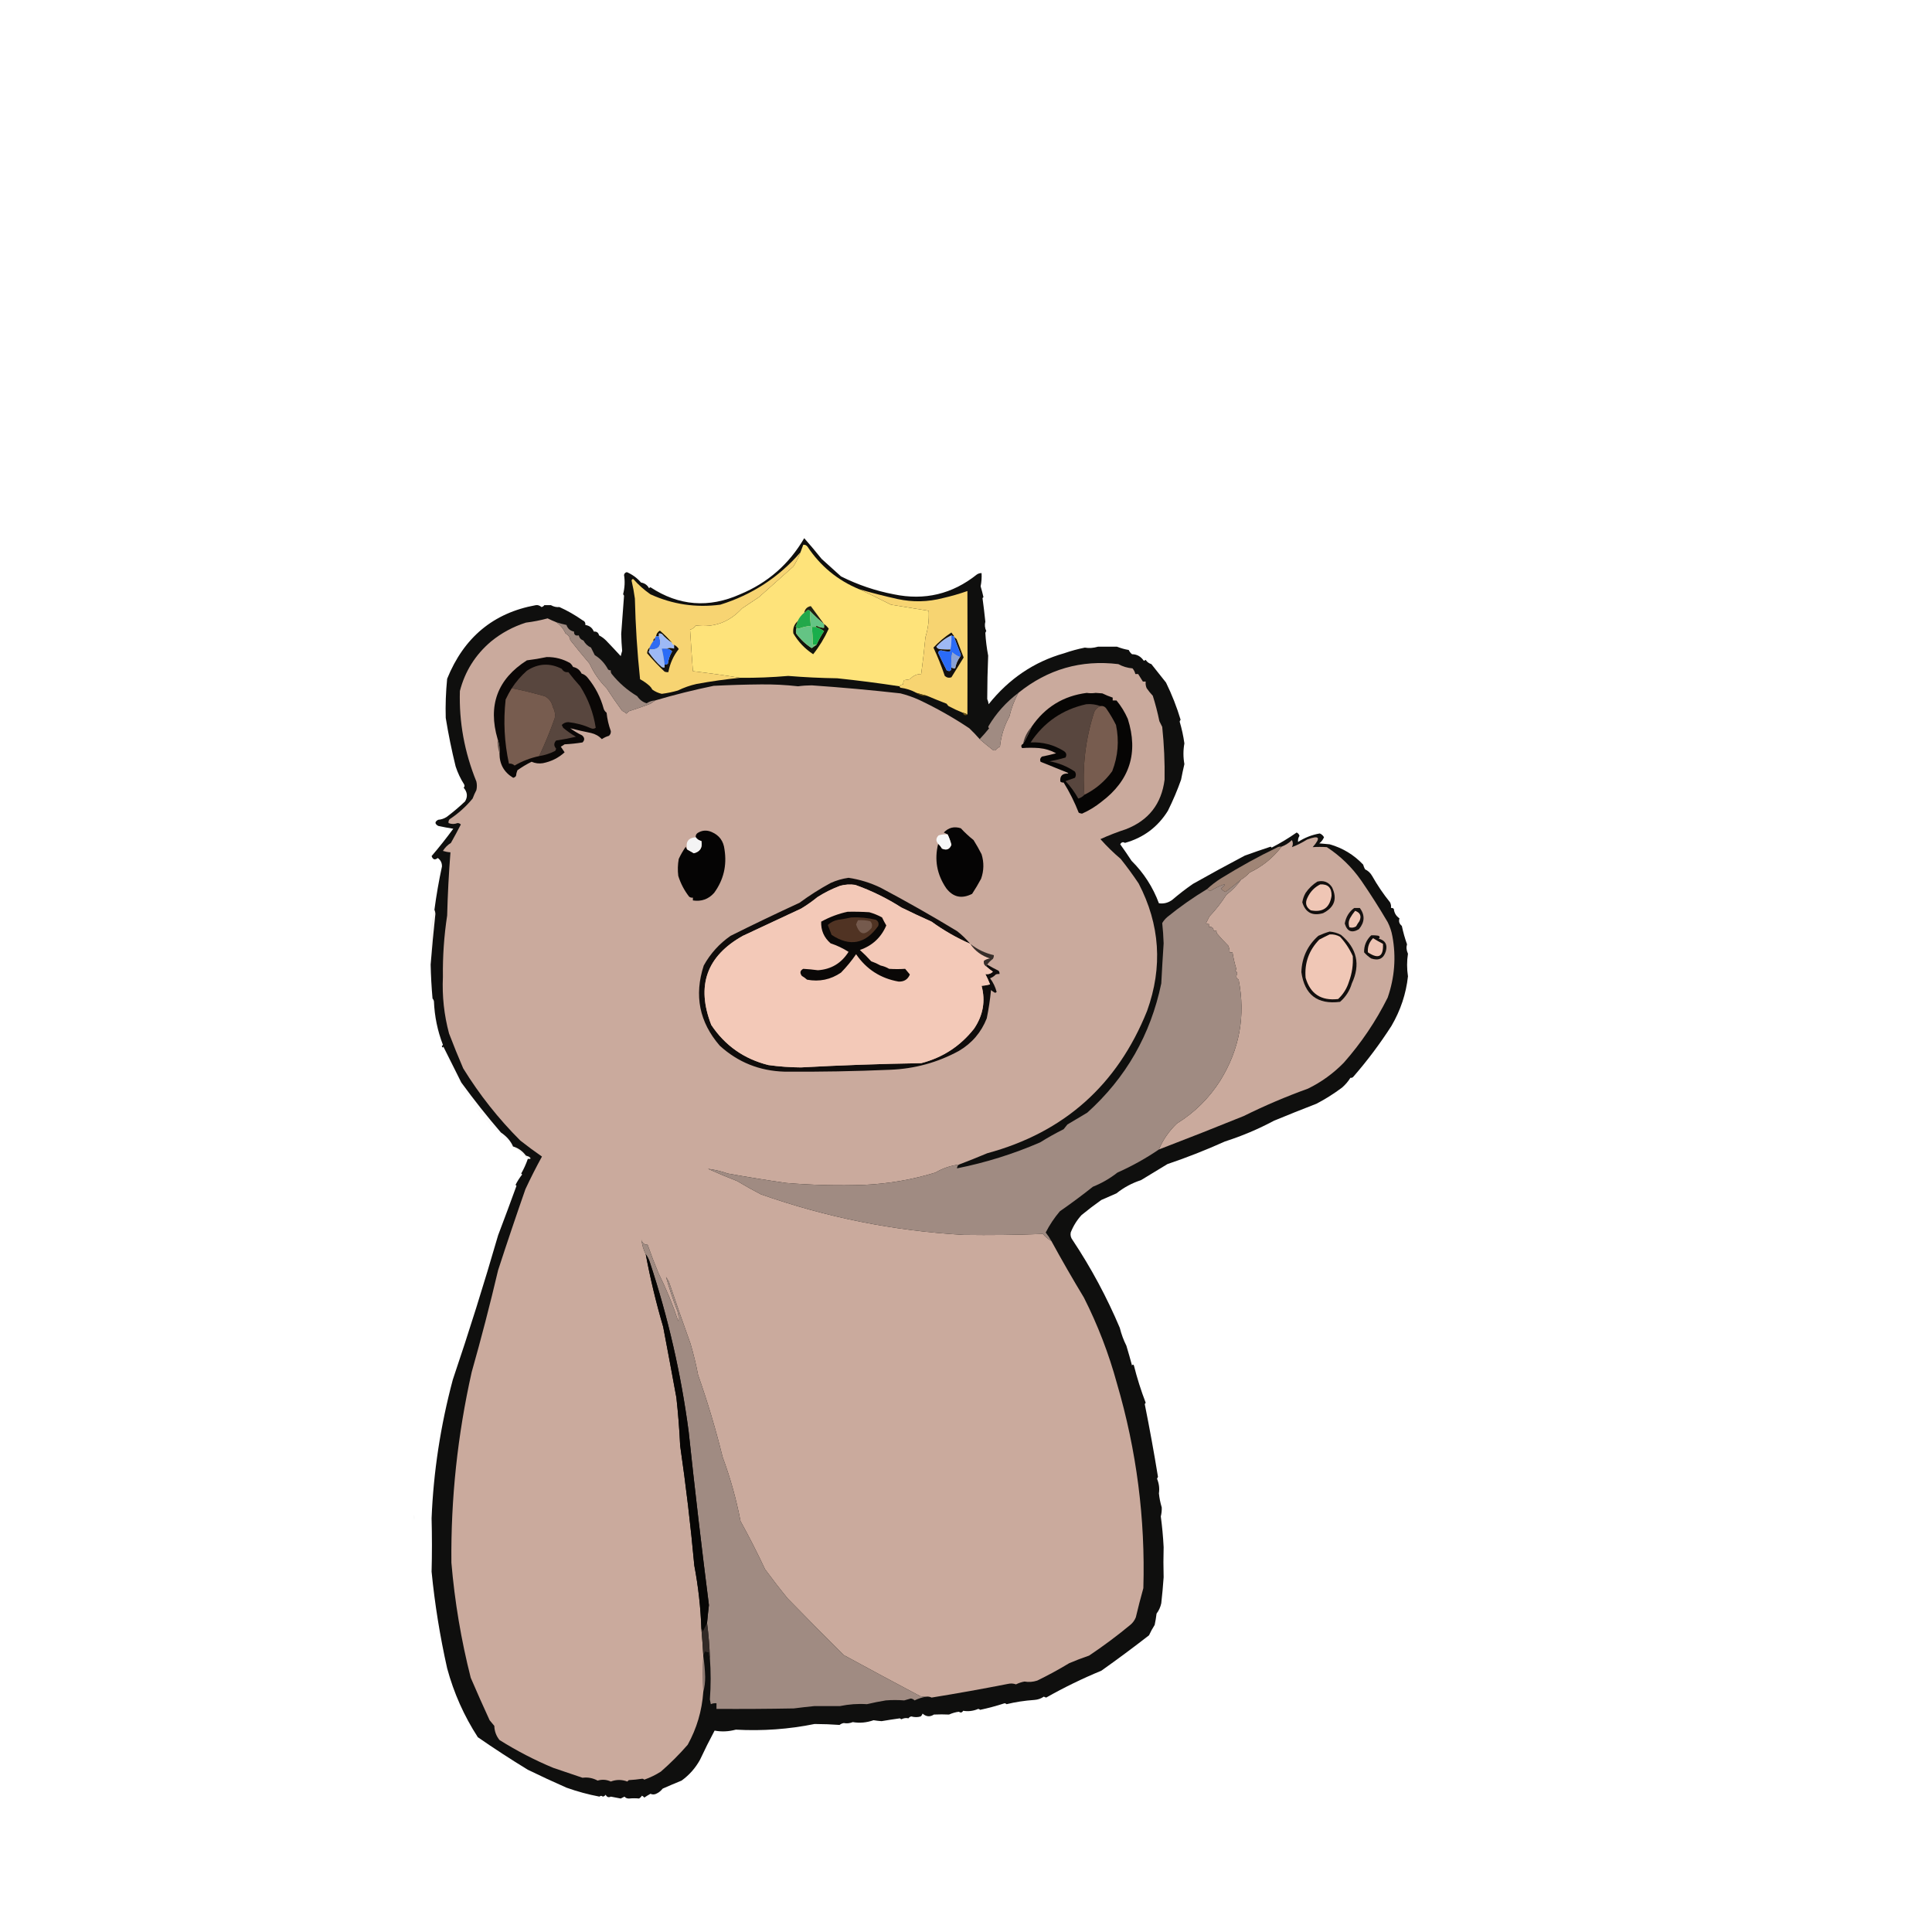 <?xml version="1.0" encoding="UTF-8"?>
<!DOCTYPE svg PUBLIC "-//W3C//DTD SVG 1.1//EN" "http://www.w3.org/Graphics/SVG/1.1/DTD/svg11.dtd">
<svg xmlns="http://www.w3.org/2000/svg" version="1.1" width="2048px" height="2048px" style="shape-rendering:geometricPrecision; text-rendering:geometricPrecision; image-rendering:optimizeQuality; fill-rule:evenodd; clip-rule:evenodd" xmlns:xlink="http://www.w3.org/1999/xlink">
<g><path style="opacity:0.946" fill="#030302" d="M 559.5,1228.5 C 562.999,1228.74 563.332,1227.91 560.5,1226C 559.5,1225.67 558.5,1225.33 557.5,1225C 554.081,1220.39 549.747,1217.22 544.5,1215.5C 543.833,1215.5 543.5,1215.17 543.5,1214.5C 540.928,1209.05 536.762,1204.39 531,1200.5C 516.289,1183.42 502.289,1165.75 489,1147.5C 482.678,1134.86 476.344,1122.19 470,1109.5C 469.601,1109.73 469.435,1110.06 469.5,1110.5C 468.662,1110.16 468.328,1109.49 468.5,1108.5C 469.043,1108.44 469.376,1108.11 469.5,1107.5C 463.816,1092.75 460.649,1077.42 460,1061.5C 459.768,1060.26 459.268,1059.26 458.5,1058.5C 457.422,1046.35 456.755,1034.35 456.5,1022.5C 457.909,1004.8 459.576,986.963 461.5,969C 461.492,967.293 461.158,965.793 460.5,964.5C 462.537,949.056 465.204,933.722 468.5,918.5C 468.587,914.674 467.087,911.674 464,909.5C 461.059,911.964 458.892,911.297 457.5,907.5C 465.515,898.147 473.182,888.48 480.5,878.5C 475.136,877.645 469.803,876.645 464.5,875.5C 460.693,873.233 460.693,871.066 464.5,869C 467.754,868.75 470.754,867.75 473.5,866C 480.293,860.875 486.793,855.375 493,849.5C 495.982,844.505 495.482,839.672 491.5,835C 492.517,833.951 492.684,832.784 492,831.5C 488.214,825.592 485.214,819.258 483,812.5C 478.796,795.431 475.296,778.265 472.5,761C 472.107,747.335 472.607,733.502 474,719.5C 491.782,675.6 523.115,649.6 568,641.5C 570.07,641.163 572.07,641.829 574,643.5C 575.261,643.241 576.261,642.574 577,641.5C 579.333,641.5 581.667,641.5 584,641.5C 587,643.173 590,643.84 593,643.5C 601.347,647.233 609.513,651.899 617.5,657.5C 619.756,658.421 620.756,660.088 620.5,662.5C 624.889,663.179 627.889,665.512 629.5,669.5C 632.505,669.25 634.338,670.583 635,673.5C 637.775,674.939 640.275,676.772 642.5,679C 647.81,684.53 652.977,690.03 658,695.5C 658.422,693.645 658.922,691.811 659.5,690C 658.961,683.884 658.628,677.884 658.5,672C 659.483,658.528 660.483,645.028 661.5,631.5C 661.291,630.914 660.957,630.414 660.5,630C 662.277,622.971 662.611,616.137 661.5,609.5C 661.833,607.833 662.833,606.833 664.5,606.5C 670.341,609.006 675.341,612.673 679.5,617.5C 683.385,618.178 686.218,620.178 688,623.5C 688.414,623.043 688.914,622.709 689.5,622.5C 719.608,642.302 751.274,644.802 784.5,630C 813.84,617.828 836.507,597.995 852.5,570.5C 858.825,577.662 864.992,584.995 871,592.5C 877.808,598.638 884.641,604.805 891.5,611C 909.271,619.924 927.938,626.257 947.5,630C 980.171,636.772 1009.5,629.772 1035.5,609C 1037.02,607.991 1038.69,607.491 1040.5,607.5C 1040.78,612.233 1040.44,616.9 1039.5,621.5C 1040.67,625.384 1041.67,629.217 1042.5,633C 1042.17,633.333 1041.83,633.667 1041.5,634C 1042.61,642.045 1043.61,650.378 1044.5,659C 1043.62,662.336 1043.96,665.67 1045.5,669C 1044.98,669.561 1044.64,670.228 1044.5,671C 1044.96,678.922 1045.96,686.922 1047.5,695C 1046.86,710.241 1046.53,725.574 1046.5,741C 1047.25,742.734 1047.75,744.567 1048,746.5C 1069.54,719.502 1096.21,701.502 1128,692.5C 1135.19,689.995 1142.52,687.995 1150,686.5C 1154.35,687.29 1159.01,686.957 1164,685.5C 1170.68,685.511 1177.35,685.511 1184,685.5C 1188.31,687.172 1192.47,688.339 1196.5,689C 1197.3,690.771 1198.47,692.271 1200,693.5C 1205.18,693.518 1209.35,695.851 1212.5,700.5C 1213.17,700.167 1213.83,699.833 1214.5,699.5C 1215.92,701.718 1217.92,703.218 1220.5,704C 1225.69,710.516 1230.85,717.016 1236,723.5C 1242.33,736.432 1247.5,749.598 1251.5,763C 1250.98,763.561 1250.64,764.228 1250.5,765C 1252.74,772.504 1254.41,780.171 1255.5,788C 1254.17,795.333 1254.17,802.667 1255.5,810C 1254.21,815.434 1253.05,820.934 1252,826.5C 1248.12,837.518 1243.45,848.518 1238,859.5C 1227.29,876.701 1212.12,888.035 1192.5,893.5C 1190.38,892.218 1188.71,892.718 1187.5,895C 1191.62,900.73 1195.62,906.563 1199.5,912.5C 1212.4,925.282 1222.07,940.282 1228.5,957.5C 1233.51,958.248 1238.18,957.081 1242.5,954C 1249.55,947.951 1256.88,942.284 1264.5,937C 1282.64,926.76 1300.97,916.76 1319.5,907C 1328.64,903.677 1337.81,900.511 1347,897.5C 1347.33,897.833 1347.67,898.167 1348,898.5C 1357.23,893.763 1366.06,888.429 1374.5,882.5C 1376.05,883.212 1377.05,884.378 1377.5,886C 1376.21,888.05 1375.71,890.217 1376,892.5C 1383.05,887.929 1390.71,884.929 1399,883.5C 1400.96,884.292 1402.46,885.625 1403.5,887.5C 1402.41,890.094 1400.74,892.261 1398.5,894C 1402.17,894.333 1405.83,894.667 1409.5,895C 1423.29,898.915 1435.12,906.082 1445,916.5C 1445.47,918.246 1446.14,919.913 1447,921.5C 1450.23,923.036 1452.73,925.369 1454.5,928.5C 1460.1,938.412 1466.43,947.745 1473.5,956.5C 1474.47,958.396 1474.8,960.396 1474.5,962.5C 1475.68,962.281 1476.68,962.614 1477.5,963.5C 1477.98,967.789 1479.98,971.122 1483.5,973.5C 1482.46,976.678 1483.3,979.344 1486,981.5C 1487.41,988.145 1489.24,994.645 1491.5,1001C 1490.54,1004.06 1490.87,1007.39 1492.5,1011C 1491.28,1018.78 1491.28,1026.78 1492.5,1035C 1490.48,1053.49 1484.65,1070.99 1475,1087.5C 1462.78,1106.54 1449.28,1124.54 1434.5,1141.5C 1433.68,1142.39 1432.68,1142.72 1431.5,1142.5C 1429.15,1146.36 1426.15,1149.86 1422.5,1153C 1413.95,1159.4 1404.95,1165.07 1395.5,1170C 1380.35,1175.86 1365.35,1181.86 1350.5,1188C 1333.88,1196.88 1316.54,1204.21 1298.5,1210C 1278.61,1218.97 1258.27,1226.97 1237.5,1234C 1228.18,1239.64 1218.85,1245.31 1209.5,1251C 1199.95,1254.11 1191.28,1258.77 1183.5,1265C 1178.18,1267.33 1172.85,1269.66 1167.5,1272C 1160.28,1277.1 1153.28,1282.44 1146.5,1288C 1141.53,1293.44 1137.69,1299.61 1135,1306.5C 1134.45,1309.42 1135.12,1312.09 1137,1314.5C 1156.53,1343.89 1173.2,1374.89 1187,1407.5C 1188.74,1414.39 1191.08,1420.72 1194,1426.5C 1196.1,1433.42 1198.1,1440.42 1200,1447.5C 1200.67,1446.17 1201.33,1446.17 1202,1447.5C 1205.38,1460.96 1209.54,1474.13 1214.5,1487C 1214.04,1487.41 1213.71,1487.91 1213.5,1488.5C 1218.62,1514.01 1223.29,1539.68 1227.5,1565.5C 1227.17,1566.17 1226.83,1566.83 1226.5,1567.5C 1228.62,1572.6 1229.28,1577.77 1228.5,1583C 1228.97,1587.87 1229.97,1592.87 1231.5,1598C 1231.62,1601.09 1231.29,1604.26 1230.5,1607.5C 1231.94,1618.17 1232.94,1629.01 1233.5,1640C 1233.2,1650.58 1233.2,1661.25 1233.5,1672C 1232.86,1681.19 1232.03,1690.35 1231,1699.5C 1230.14,1703.54 1228.48,1707.21 1226,1710.5C 1225.52,1714.53 1224.85,1718.53 1224,1722.5C 1221.73,1726.04 1219.73,1729.71 1218,1733.5C 1201.48,1746.35 1184.65,1758.85 1167.5,1771C 1147.32,1779.34 1127.82,1788.84 1109,1799.5C 1108.13,1799.26 1107.29,1798.93 1106.5,1798.5C 1103.53,1800.58 1100.19,1801.75 1096.5,1802C 1086.2,1802.71 1076.37,1804.21 1067,1806.5C 1066.44,1805.98 1065.77,1805.64 1065,1805.5C 1056.26,1808.35 1047.59,1810.68 1039,1812.5C 1038.44,1811.98 1037.77,1811.64 1037,1811.5C 1031.76,1813.76 1026.43,1814.42 1021,1813.5C 1019.81,1815.53 1018.31,1815.86 1016.5,1814.5C 1013.07,1814.91 1009.57,1815.91 1006,1817.5C 1000.9,1817.24 995.566,1817.24 990,1817.5C 985.817,1820.2 981.817,1819.87 978,1816.5C 977.581,1817.67 976.915,1818.67 976,1819.5C 972.912,1820.47 969.579,1820.47 966,1819.5C 964.739,1819.76 963.739,1820.43 963,1821.5C 960.534,1820.89 958.034,1821.22 955.5,1822.5C 954.914,1822.29 954.414,1821.96 954,1821.5C 947.536,1822.39 941.036,1823.39 934.5,1824.5C 931.674,1824.31 928.841,1823.98 926,1823.5C 918.614,1826.1 911.281,1826.76 904,1825.5C 900.803,1826.79 897.637,1827.12 894.5,1826.5C 892.813,1826.76 891.313,1827.43 890,1828.5C 881.485,1827.87 872.652,1827.54 863.5,1827.5C 836.207,1833.06 808.374,1835.06 780,1833.5C 772.323,1835.57 764.823,1835.9 757.5,1834.5C 752.047,1844.69 746.881,1855.03 742,1865.5C 737.106,1874.31 730.606,1881.65 722.5,1887.5C 715.758,1890.24 709.092,1893.08 702.5,1896C 700.485,1898.42 698.485,1900.08 696.5,1901C 694.186,1902.4 691.853,1902.56 689.5,1901.5C 687.267,1902.74 685.101,1904.08 683,1905.5C 682.311,1904.64 681.478,1903.98 680.5,1903.5C 679.719,1904.74 678.719,1905.74 677.5,1906.5C 673.995,1906.16 670.495,1906.16 667,1906.5C 664.966,1906.65 663.299,1905.98 662,1904.5C 660.667,1905.17 659.333,1905.83 658,1906.5C 654.534,1905.8 651.034,1905.13 647.5,1904.5C 645.149,1905.71 643.316,1905.05 642,1902.5C 641.261,1903.57 640.261,1904.24 639,1904.5C 637.765,1903.38 636.598,1903.38 635.5,1904.5C 623.584,1902.25 611.917,1899.08 600.5,1895C 586.713,1888.94 573.047,1882.61 559.5,1876C 541.459,1864.99 523.792,1853.49 506.5,1841.5C 491.908,1818.97 481.075,1794.64 474,1768.5C 466.339,1734.27 460.839,1700.1 457.5,1666C 457.993,1647.27 457.993,1628.43 457.5,1609.5C 459.477,1560.26 466.977,1511.26 480,1462.5C 497.01,1412.22 513.01,1361.22 528,1309.5C 534.887,1291.37 541.387,1273.87 547.5,1257C 547.167,1256.67 546.833,1256.33 546.5,1256C 548.466,1252.1 550.8,1248.44 553.5,1245C 553.167,1244.67 552.833,1244.33 552.5,1244C 555.323,1239.02 557.657,1233.85 559.5,1228.5 Z"/></g>
<g><path style="opacity:1" fill="#fee37a" d="M 910.5,624.5 C 921.899,629.698 933.232,635.198 944.5,641C 957.89,643.113 971.223,645.28 984.5,647.5C 984.969,657.047 983.803,666.381 981,675.5C 979.763,688.536 978.263,701.536 976.5,714.5C 971.877,714.451 967.877,716.285 964.5,720C 962.5,720.333 960.5,720.667 958.5,721C 957.62,722.356 957.286,723.856 957.5,725.5C 955.801,725.527 954.467,726.194 953.5,727.5C 931.602,724.148 909.602,721.315 887.5,719C 870.134,718.749 852.8,717.916 835.5,716.5C 818.534,717.993 801.534,718.66 784.5,718.5C 767.901,715.795 751.234,713.462 734.5,711.5C 733.43,697.118 732.43,682.452 731.5,667.5C 733.978,666.805 735.978,665.305 737.5,663C 756.828,665.517 773.162,659.517 786.5,645C 792.5,641 798.5,637 804.5,633C 816.667,622.167 828.833,611.333 841,600.5C 844.054,595.726 846.554,590.726 848.5,585.5C 849.552,582.807 850.552,580.14 851.5,577.5C 853.39,577.297 854.89,577.963 856,579.5C 869.663,600.065 887.83,615.065 910.5,624.5 Z"/></g>
<g><path style="opacity:1" fill="#f7d472" d="M 848.5,585.5 C 846.554,590.726 844.054,595.726 841,600.5C 828.833,611.333 816.667,622.167 804.5,633C 798.5,637 792.5,641 786.5,645C 773.162,659.517 756.828,665.517 737.5,663C 735.978,665.305 733.978,666.805 731.5,667.5C 732.43,682.452 733.43,697.118 734.5,711.5C 751.234,713.462 767.901,715.795 784.5,718.5C 769.214,720.033 753.881,722.199 738.5,725C 731.609,726.52 724.943,728.853 718.5,732C 712.922,733.596 707.256,734.763 701.5,735.5C 697.846,734.671 694.513,733.171 691.5,731C 690.743,729.488 689.743,728.154 688.5,727C 685.473,724.318 682.139,721.985 678.5,720C 675.488,691.448 673.654,662.948 673,634.5C 672.149,628.112 670.982,621.778 669.5,615.5C 669.733,614.068 670.4,613.568 671.5,614C 676.905,620.076 682.905,625.409 689.5,630C 713.015,640.702 737.682,644.369 763.5,641C 797.144,630.519 825.478,612.019 848.5,585.5 Z"/></g>
<g><path style="opacity:1" fill="#f7d471" d="M 910.5,624.5 C 924.024,628.465 937.691,631.965 951.5,635C 967.57,638.467 983.57,638.134 999.5,634C 1008.41,631.969 1017.08,629.469 1025.5,626.5C 1025.64,670.196 1025.64,713.863 1025.5,757.5C 1023.99,756.498 1022.32,755.831 1020.5,755.5C 1015.34,753.417 1010.34,751.084 1005.5,748.5C 1004.71,747.758 1004.05,746.925 1003.5,746C 996.333,743.231 989.333,740.397 982.5,737.5C 978.851,736.609 975.184,735.609 971.5,734.5C 966.294,731.615 960.628,729.782 954.5,729C 953.944,728.617 953.611,728.117 953.5,727.5C 954.467,726.194 955.801,725.527 957.5,725.5C 957.286,723.856 957.62,722.356 958.5,721C 960.5,720.667 962.5,720.333 964.5,720C 967.877,716.285 971.877,714.451 976.5,714.5C 978.263,701.536 979.763,688.536 981,675.5C 983.803,666.381 984.969,657.047 984.5,647.5C 971.223,645.28 957.89,643.113 944.5,641C 933.232,635.198 921.899,629.698 910.5,624.5 Z"/></g>
<g><path style="opacity:1" fill="#22a84a" d="M 858.5,647.5 C 858.569,652.854 858.902,658.187 859.5,663.5C 855.002,663.856 850.668,664.856 846.5,666.5C 845.817,666.137 845.15,665.804 844.5,665.5C 843.903,665.265 843.57,664.765 843.5,664C 844.32,662.2 844.986,660.366 845.5,658.5C 847.111,654.949 849.444,651.949 852.5,649.5C 853.627,648.878 854.627,648.045 855.5,647C 856.749,646.26 857.749,646.427 858.5,647.5 Z"/></g>
<g><path style="opacity:1" fill="#1d2014" d="M 873.5,661.5 C 868.199,657.2 863.199,652.534 858.5,647.5C 857.749,646.427 856.749,646.26 855.5,647C 854.627,648.045 853.627,648.878 852.5,649.5C 853.295,645.54 855.629,643.207 859.5,642.5C 864.148,648.82 868.815,655.153 873.5,661.5 Z"/></g>
<g><path style="opacity:1" fill="#caaa9d" d="M 589.5,659.5 C 593.907,662.417 597.241,666.417 599.5,671.5C 602.384,672.925 604.051,675.258 604.5,678.5C 611.144,686.979 617.978,695.312 625,703.5C 629.473,713.292 635.473,721.959 643,729.5C 648.253,737.674 653.753,745.674 659.5,753.5C 661.193,754.228 662.693,755.228 664,756.5C 664.833,755.667 665.667,754.833 666.5,754C 674.227,751.535 681.894,748.869 689.5,746C 691.233,744.811 692.9,743.644 694.5,742.5C 714.904,736.476 735.571,731.309 756.5,727C 773.156,726.141 789.822,725.641 806.5,725.5C 819.769,725.34 832.935,726.006 846,727.5C 850.753,726.846 855.587,726.513 860.5,726.5C 891.895,728.672 923.228,731.505 954.5,735C 961.382,736.738 968.048,739.072 974.5,742C 992.946,750.72 1010.61,760.72 1027.5,772C 1031.37,775.702 1035.04,779.536 1038.5,783.5C 1042.94,787.415 1047.61,791.249 1052.5,795C 1053.5,795.667 1054.5,795.667 1055.5,795C 1056.73,793.471 1058.23,792.304 1060,791.5C 1061.16,780.22 1064.49,769.553 1070,759.5C 1072.07,750.651 1075.24,742.317 1079.5,734.5C 1110.69,709.377 1146.02,699.21 1185.5,704C 1190.14,706.55 1195.14,708.05 1200.5,708.5C 1202.03,710.289 1203.03,712.289 1203.5,714.5C 1204.5,714.5 1205.5,714.5 1206.5,714.5C 1208.17,717.167 1209.83,719.833 1211.5,722.5C 1212.5,722.5 1213.5,722.5 1214.5,722.5C 1214.19,724.924 1214.53,727.257 1215.5,729.5C 1217.44,732.314 1219.6,734.981 1222,737.5C 1224.8,746.358 1227.13,755.358 1229,764.5C 1230,766.5 1231,768.5 1232,770.5C 1233.98,789.485 1234.81,808.151 1234.5,826.5C 1231.25,852.177 1217.58,869.677 1193.5,879C 1184.3,882.009 1175.3,885.509 1166.5,889.5C 1173.18,897.017 1180.35,904.017 1188,910.5C 1194.66,918.841 1200.99,927.508 1207,936.5C 1229.69,980.068 1232.69,1025.07 1216,1071.5C 1184.49,1150.13 1127.99,1200.46 1046.5,1222.5C 1036.51,1226.71 1026.51,1230.71 1016.5,1234.5C 1007.63,1235.6 999.292,1238.43 991.5,1243C 967.05,1250.46 942.05,1254.8 916.5,1256C 888.792,1256.96 861.126,1256.29 833.5,1254C 812.761,1251.04 792.095,1247.7 771.5,1244C 764.609,1241.56 757.609,1239.89 750.5,1239C 760.728,1243.62 771.062,1247.95 781.5,1252C 789.672,1256.92 798.005,1261.59 806.5,1266C 876.125,1290.55 947.791,1304.88 1021.5,1309C 1049.52,1309.42 1077.52,1309.09 1105.5,1308C 1108.1,1311.11 1111.1,1313.61 1114.5,1315.5C 1125.52,1335.7 1137.02,1355.7 1149,1375.5C 1163.71,1404.6 1175.38,1434.93 1184,1466.5C 1204.83,1537.44 1214.16,1609.77 1212,1683.5C 1209.12,1693.8 1206.45,1704.13 1204,1714.5C 1202.63,1717.88 1200.46,1720.71 1197.5,1723C 1183.67,1734.41 1169.33,1745.07 1154.5,1755C 1147.33,1757.42 1140.33,1760.09 1133.5,1763C 1122.31,1769.76 1110.97,1775.92 1099.5,1781.5C 1094.98,1782.97 1090.48,1783.3 1086,1782.5C 1082.88,1783.06 1079.88,1784.06 1077,1785.5C 1074.21,1784.48 1071.38,1784.32 1068.5,1785C 1041.42,1790.31 1014.42,1795.15 987.5,1799.5C 985.929,1798.69 984.262,1798.36 982.5,1798.5C 980.143,1798.66 977.81,1798.5 975.5,1798C 948.324,1783.62 921.324,1769.12 894.5,1754.5C 874.459,1734.63 854.626,1714.63 835,1694.5C 826.769,1684.39 818.769,1674.05 811,1663.5C 802.914,1646.27 794.248,1629.27 785,1612.5C 780.522,1589.25 774.189,1566.58 766,1544.5C 758.729,1515.03 750.063,1486.03 740,1457.5C 737.866,1446.36 735.199,1435.36 732,1424.5C 724.122,1402.53 716.455,1380.53 709,1358.5C 708,1356.83 707,1355.17 706,1353.5C 709.38,1365.62 713.38,1377.62 718,1389.5C 719.277,1393.1 719.61,1396.76 719,1400.5C 713.178,1383.04 706.178,1366.04 698,1349.5C 693.853,1339.55 690.019,1329.55 686.5,1319.5C 682.604,1319.44 680.438,1317.44 680,1313.5C 680.431,1319.17 681.931,1324.5 684.5,1329.5C 689.392,1355.55 695.558,1381.22 703,1406.5C 707.76,1431.49 712.427,1456.49 717,1481.5C 718.875,1498.45 720.208,1515.45 721,1532.5C 727.122,1574.69 732.122,1617.02 736,1659.5C 740.2,1681.63 742.7,1703.97 743.5,1726.5C 744.299,1735.82 744.966,1745.15 745.5,1754.5C 745.5,1754.83 745.5,1755.17 745.5,1755.5C 745.061,1768.12 745.061,1780.78 745.5,1793.5C 744.097,1813.53 738.597,1832.19 729,1849.5C 720.167,1859.67 710.667,1869.17 700.5,1878C 694.988,1881.51 689.155,1884.34 683,1886.5C 682.439,1885.98 681.772,1885.64 681,1885.5C 676.205,1886.25 671.372,1886.75 666.5,1887C 666,1887.5 665.5,1888 665,1888.5C 659.133,1886.3 653.3,1886.3 647.5,1888.5C 642.943,1886.4 638.277,1886.07 633.5,1887.5C 628.441,1884.77 623.108,1883.77 617.5,1884.5C 607.155,1881.06 596.822,1877.56 586.5,1874C 567.059,1865.94 548.059,1856.11 529.5,1844.5C 525.984,1840.13 524.151,1835.13 524,1829.5C 522.333,1827.5 520.667,1825.5 519,1823.5C 512.137,1808.57 505.47,1793.57 499,1778.5C 488.821,1738.43 481.988,1697.76 478.5,1656.5C 477.836,1588.63 485.002,1521.3 500,1454.5C 510.133,1418.76 519.466,1382.76 528,1346.5C 537.369,1317.67 547.035,1289.01 557,1260.5C 562.45,1248.82 568.283,1237.32 574.5,1226C 566.648,1220.57 558.981,1214.91 551.5,1209C 528.343,1185.85 508.176,1160.35 491,1132.5C 485.76,1120.34 480.76,1108.01 476,1095.5C 470.736,1075.86 468.569,1055.86 469.5,1035.5C 469.216,1013.71 470.716,992.039 474,970.5C 474.582,948.108 475.749,925.775 477.5,903.5C 474.784,903.322 472.117,902.822 469.5,902C 471.667,898.5 474.5,895.667 478,893.5C 481.642,887.048 485.142,880.548 488.5,874C 487.57,873.009 486.404,872.509 485,872.5C 481.828,873.747 478.661,873.747 475.5,872.5C 475.238,871.022 475.571,869.689 476.5,868.5C 485.736,862.435 493.903,855.101 501,846.5C 502.139,843.417 503.472,840.417 505,837.5C 505.667,834.5 505.667,831.5 505,828.5C 492.326,797.264 486.493,765.264 487.5,732.5C 492.9,711.576 503.9,694.076 520.5,680C 531.566,670.967 543.9,664.3 557.5,660C 565.287,659.043 572.954,657.543 580.5,655.5C 583.504,656.989 586.504,658.322 589.5,659.5 Z"/></g>
<g><path style="opacity:1" fill="#9f8a81" d="M 589.5,659.5 C 593.049,660.679 596.716,661.679 600.5,662.5C 601.757,666.347 604.424,668.68 608.5,669.5C 608.384,672.91 610.05,674.244 613.5,673.5C 614.099,676.168 615.766,678.002 618.5,679C 620.444,682.45 623.111,684.95 626.5,686.5C 627.833,689.167 629.167,691.833 630.5,694.5C 636.378,698.055 641.045,703.055 644.5,709.5C 645.325,710.386 646.325,710.719 647.5,710.5C 647.238,711.978 647.571,713.311 648.5,714.5C 656.062,723.889 665.062,731.723 675.5,738C 677.942,741.718 681.275,744.218 685.5,745.5C 688.199,743.653 691.199,742.653 694.5,742.5C 692.9,743.644 691.233,744.811 689.5,746C 681.894,748.869 674.227,751.535 666.5,754C 665.667,754.833 664.833,755.667 664,756.5C 662.693,755.228 661.193,754.228 659.5,753.5C 653.753,745.674 648.253,737.674 643,729.5C 635.473,721.959 629.473,713.292 625,703.5C 617.978,695.312 611.144,686.979 604.5,678.5C 604.051,675.258 602.384,672.925 599.5,671.5C 597.241,666.417 593.907,662.417 589.5,659.5 Z"/></g>
<g><path style="opacity:1" fill="#12140c" d="M 845.5,658.5 C 844.986,660.366 844.32,662.2 843.5,664C 843.57,664.765 843.903,665.265 844.5,665.5C 843.677,667.455 843.51,669.455 844,671.5C 848.712,677.891 854.212,683.058 860.5,687C 862.183,685.714 863.849,684.547 865.5,683.5C 867.754,678.496 870.421,673.662 873.5,669C 870.781,667.058 867.781,665.558 864.5,664.5C 864.735,663.903 865.235,663.57 866,663.5C 868.319,664.871 870.819,665.538 873.5,665.5C 873.5,664.167 873.5,662.833 873.5,661.5C 875.43,662.763 877.097,664.43 878.5,666.5C 873.82,676.628 868.32,685.628 862,693.5C 853.327,687.826 846.327,680.493 841,671.5C 840.247,666.349 841.747,662.015 845.5,658.5 Z"/></g>
<g><path style="opacity:1" fill="#19ae4c" d="M 864.5,664.5 C 867.781,665.558 870.781,667.058 873.5,669C 870.421,673.662 867.754,678.496 865.5,683.5C 864.167,683.5 862.833,683.5 861.5,683.5C 861.593,677.137 861.26,670.804 860.5,664.5C 861.833,664.5 863.167,664.5 864.5,664.5 Z"/></g>
<g><path style="opacity:1" fill="#64c484" d="M 858.5,647.5 C 863.199,652.534 868.199,657.2 873.5,661.5C 873.5,662.833 873.5,664.167 873.5,665.5C 870.819,665.538 868.319,664.871 866,663.5C 865.235,663.57 864.735,663.903 864.5,664.5C 863.167,664.5 861.833,664.5 860.5,664.5C 861.26,670.804 861.593,677.137 861.5,683.5C 862.833,683.5 864.167,683.5 865.5,683.5C 863.849,684.547 862.183,685.714 860.5,687C 854.212,683.058 848.712,677.891 844,671.5C 843.51,669.455 843.677,667.455 844.5,665.5C 845.15,665.804 845.817,666.137 846.5,666.5C 850.668,664.856 855.002,663.856 859.5,663.5C 858.902,658.187 858.569,652.854 858.5,647.5 Z"/></g>
<g><path style="opacity:1" fill="#120f08" d="M 712.5,681.5 C 708.379,678.881 704.713,675.714 701.5,672C 700.552,671.517 699.552,671.351 698.5,671.5C 698.5,672.5 698.5,673.5 698.5,674.5C 697.5,674.5 696.5,674.5 695.5,674.5C 695.834,671.832 697.167,669.832 699.5,668.5C 704.215,672.548 708.548,676.881 712.5,681.5 Z"/></g>
<g><path style="opacity:1" fill="#306cf2" d="M 695.5,674.5 C 696.5,674.5 697.5,674.5 698.5,674.5C 701.971,684.258 698.637,688.925 688.5,688.5C 688.5,687.833 688.5,687.167 688.5,686.5C 689.584,683.996 690.917,681.663 692.5,679.5C 693.906,679.027 694.573,678.027 694.5,676.5C 694.328,675.508 694.662,674.842 695.5,674.5 Z"/></g>
<g><path style="opacity:1" fill="#9eb9f4" d="M 1008.5,673.5 C 1008.78,678.595 1008.45,683.595 1007.5,688.5C 1003.49,688.666 999.486,688.499 995.5,688C 994.09,687.632 993.09,686.799 992.5,685.5C 997.028,680.289 1002.36,676.289 1008.5,673.5 Z"/></g>
<g><path style="opacity:1" fill="#242237" d="M 694.5,676.5 C 694.573,678.027 693.906,679.027 692.5,679.5C 692.427,677.973 693.094,676.973 694.5,676.5 Z"/></g>
<g><path style="opacity:1" fill="#2b2722" d="M 712.5,681.5 C 713.833,681.5 714.5,682.167 714.5,683.5C 714.5,682.167 713.833,681.5 712.5,681.5 Z"/></g>
<g><path style="opacity:1" fill="#13100f" d="M 1011.5,674.5 C 1010.39,674.443 1009.39,674.11 1008.5,673.5C 1002.36,676.289 997.028,680.289 992.5,685.5C 993.09,686.799 994.09,687.632 995.5,688C 999.486,688.499 1003.49,688.666 1007.5,688.5C 1007.63,689.239 1007.46,689.906 1007,690.5C 1004.16,690.753 1001.16,690.42 998,689.5C 996.029,689.281 994.862,690.115 994.5,692C 997.364,698.228 1000.36,704.395 1003.5,710.5C 1006.83,712.252 1008.5,711.252 1008.5,707.5C 1009.71,708.234 1011.04,708.567 1012.5,708.5C 1013.31,704.061 1014.98,700.061 1017.5,696.5C 1018.6,695.399 1018.76,694.066 1018,692.5C 1015.67,686.8 1013.5,681.133 1011.5,675.5C 1012.46,675.953 1013.29,676.619 1014,677.5C 1016.5,683.998 1019,690.498 1021.5,697C 1017.26,703.939 1012.93,710.939 1008.5,718C 1005.86,718.839 1003.53,718.339 1001.5,716.5C 998.038,706.25 994.038,696.25 989.5,686.5C 995.115,680.495 1001.45,675.162 1008.5,670.5C 1009.52,671.852 1010.52,673.185 1011.5,674.5 Z"/></g>
<g><path style="opacity:1" fill="#141210" d="M 714.5,683.5 C 716.613,684.548 718.28,686.048 719.5,688C 713.836,695.17 710.169,703.337 708.5,712.5C 707.127,712.657 705.793,712.49 704.5,712C 697.996,705.829 691.829,699.329 686,692.5C 685.992,690.179 686.825,688.179 688.5,686.5C 688.5,687.167 688.5,687.833 688.5,688.5C 688.586,689.496 688.252,690.329 687.5,691C 691.46,696.895 696.126,702.228 701.5,707C 702.448,707.483 703.448,707.649 704.5,707.5C 704.5,706.5 704.5,705.5 704.5,704.5C 705.822,704.67 706.989,704.337 708,703.5C 708.603,698.856 710.103,694.523 712.5,690.5C 710.936,688.749 708.936,687.749 706.5,687.5C 709.005,686.503 711.672,686.503 714.5,687.5C 714.5,686.167 714.5,684.833 714.5,683.5 Z"/></g>
<g><path style="opacity:1" fill="#9db9f6" d="M 712.5,681.5 C 712.5,682.833 713.167,683.5 714.5,683.5C 714.5,684.833 714.5,686.167 714.5,687.5C 711.672,686.503 709.005,686.503 706.5,687.5C 704.833,687.5 703.167,687.5 701.5,687.5C 702.88,693.068 703.88,698.735 704.5,704.5C 704.5,705.5 704.5,706.5 704.5,707.5C 703.448,707.649 702.448,707.483 701.5,707C 696.126,702.228 691.46,696.895 687.5,691C 688.252,690.329 688.586,689.496 688.5,688.5C 698.637,688.925 701.971,684.258 698.5,674.5C 698.5,673.5 698.5,672.5 698.5,671.5C 699.552,671.351 700.552,671.517 701.5,672C 704.713,675.714 708.379,678.881 712.5,681.5 Z"/></g>
<g><path style="opacity:1" fill="#2a6bf7" d="M 706.5,687.5 C 708.936,687.749 710.936,688.749 712.5,690.5C 710.103,694.523 708.603,698.856 708,703.5C 706.989,704.337 705.822,704.67 704.5,704.5C 703.88,698.735 702.88,693.068 701.5,687.5C 703.167,687.5 704.833,687.5 706.5,687.5 Z"/></g>
<g><path style="opacity:1" fill="#2a6bf7" d="M 1008.5,673.5 C 1009.39,674.11 1010.39,674.443 1011.5,674.5C 1011.5,674.833 1011.5,675.167 1011.5,675.5C 1013.5,681.133 1015.67,686.8 1018,692.5C 1018.76,694.066 1018.6,695.399 1017.5,696.5C 1014.53,695.345 1011.86,693.678 1009.5,691.5C 1008.51,696.792 1008.17,702.125 1008.5,707.5C 1008.5,711.252 1006.83,712.252 1003.5,710.5C 1000.36,704.395 997.364,698.228 994.5,692C 994.862,690.115 996.029,689.281 998,689.5C 1001.16,690.42 1004.16,690.753 1007,690.5C 1007.46,689.906 1007.63,689.239 1007.5,688.5C 1008.45,683.595 1008.78,678.595 1008.5,673.5 Z"/></g>
<g><path style="opacity:1" fill="#8aa2d7" d="M 1017.5,696.5 C 1014.98,700.061 1013.31,704.061 1012.5,708.5C 1011.04,708.567 1009.71,708.234 1008.5,707.5C 1008.17,702.125 1008.51,696.792 1009.5,691.5C 1011.86,693.678 1014.53,695.345 1017.5,696.5 Z"/></g>
<g><path style="opacity:0.99" fill="#090706" d="M 529.5,798.5 C 529.904,793.217 529.238,788.217 527.5,783.5C 517.008,747.694 527.341,719.86 558.5,700C 565.566,699.142 572.566,697.975 579.5,696.5C 588.498,696.377 596.831,698.544 604.5,703C 605.743,704.154 606.743,705.488 607.5,707C 611.64,707.8 614.64,710.133 616.5,714C 619.149,714.794 621.316,716.294 623,718.5C 631.045,728.256 636.712,739.256 640,751.5C 640.615,753.116 641.615,754.449 643,755.5C 643.705,762.276 645.205,768.776 647.5,775C 647.646,777.034 646.98,778.701 645.5,780C 642.794,780.77 640.294,781.937 638,783.5C 634.88,780.223 631.046,778.056 626.5,777C 619.037,775.503 611.704,773.836 604.5,772C 608.418,774.877 612.585,777.377 617,779.5C 619.84,781.951 620.006,784.451 617.5,787C 611.207,788.023 604.874,788.689 598.5,789C 597.241,789.923 595.908,790.757 594.5,791.5C 595.833,793.5 597.167,795.5 598.5,797.5C 592.006,803.414 584.339,807.247 575.5,809C 571.364,809.671 567.364,809.171 563.5,807.5C 558.238,810.102 553.238,813.102 548.5,816.5C 547.692,818.423 547.192,820.423 547,822.5C 546.261,823.574 545.261,824.241 544,824.5C 534.226,818.622 529.393,809.955 529.5,798.5 Z"/></g>
<g><path style="opacity:1" fill="#58463e" d="M 571.5,801.5 C 577.643,788.605 583.143,775.272 588,761.5C 588.823,757.262 588.156,753.262 586,749.5C 584.946,744.309 582.113,740.475 577.5,738C 565.872,734.676 554.205,731.842 542.5,729.5C 547.018,722.63 552.352,716.464 558.5,711C 570.474,703.168 582.808,702.501 595.5,709C 597.067,711.741 599.401,712.908 602.5,712.5C 606.385,717.568 610.552,722.568 615,727.5C 623.578,740.993 629.078,755.66 631.5,771.5C 629.926,772.631 628.259,772.798 626.5,772C 618.854,768.588 610.854,766.422 602.5,765.5C 599.671,765.548 597.337,766.548 595.5,768.5C 596,769.5 596.5,770.5 597,771.5C 601.237,775.036 605.737,778.202 610.5,781C 603.638,782.603 596.638,783.937 589.5,785C 586.946,787.835 586.946,790.669 589.5,793.5C 589.392,794.442 589.059,795.275 588.5,796C 583.115,798.739 577.449,800.573 571.5,801.5 Z"/></g>
<g><path style="opacity:1" fill="#775c4f" d="M 542.5,729.5 C 554.205,731.842 565.872,734.676 577.5,738C 582.113,740.475 584.946,744.309 586,749.5C 588.156,753.262 588.823,757.262 588,761.5C 583.143,775.272 577.643,788.605 571.5,801.5C 562.307,803.453 553.64,806.787 545.5,811.5C 543.827,809.914 541.827,809.247 539.5,809.5C 534.629,787.042 533.462,764.376 536,741.5C 537.961,737.377 540.127,733.377 542.5,729.5 Z"/></g>
<g><path style="opacity:1" fill="#614910" d="M 971.5,734.5 C 975.184,735.609 978.851,736.609 982.5,737.5C 978.256,738.054 974.59,737.054 971.5,734.5 Z"/></g>
<g><path style="opacity:0.995" fill="#060504" d="M 1084.5,788.5 C 1087.87,782.754 1090.87,776.754 1093.5,770.5C 1107.67,749.675 1127.17,737.675 1152,734.5C 1155,734.976 1158.17,734.976 1161.5,734.5C 1163.83,734.667 1166.17,734.833 1168.5,735C 1172.07,736.731 1175.73,738.231 1179.5,739.5C 1179.5,740.5 1179.5,741.5 1179.5,742.5C 1180.83,742.5 1182.17,742.5 1183.5,742.5C 1188.35,748.336 1192.35,754.836 1195.5,762C 1206.94,798.025 1197.6,827.359 1167.5,850C 1161.19,855.07 1154.35,859.237 1147,862.5C 1145.77,862.355 1144.61,862.022 1143.5,861.5C 1139.1,850.264 1133.77,839.598 1127.5,829.5C 1126.18,829.67 1125.01,829.337 1124,828.5C 1123.34,822.49 1126.17,819.657 1132.5,820C 1132.17,819.667 1131.83,819.333 1131.5,819C 1121.93,815.079 1112.43,811.246 1103,807.5C 1102.18,805.299 1102.68,803.466 1104.5,802C 1109.56,801.046 1114.56,799.88 1119.5,798.5C 1113.92,795.436 1107.92,793.603 1101.5,793C 1095.46,792.529 1089.46,792.529 1083.5,793C 1082.08,791.085 1082.42,789.585 1084.5,788.5 Z"/></g>
<g><path style="opacity:1" fill="#a08b82" d="M 1079.5,734.5 C 1075.24,742.317 1072.07,750.651 1070,759.5C 1064.49,769.553 1061.16,780.22 1060,791.5C 1058.23,792.304 1056.73,793.471 1055.5,795C 1054.5,795.667 1053.5,795.667 1052.5,795C 1047.61,791.249 1042.94,787.415 1038.5,783.5C 1041.97,779.859 1045.3,776.026 1048.5,772C 1047.55,771.282 1047.38,770.449 1048,769.5C 1056.2,755.797 1066.7,744.13 1079.5,734.5 Z"/></g>
<g><path style="opacity:1" fill="#58463e" d="M 1166.5,748.5 C 1163.55,749.614 1161.38,751.614 1160,754.5C 1150.67,783.279 1147.17,812.612 1149.5,842.5C 1147.78,844.447 1145.62,845.781 1143,846.5C 1139.28,839.779 1134.78,833.612 1129.5,828C 1132.83,826.834 1136.16,825.668 1139.5,824.5C 1140.77,822.305 1140.77,820.139 1139.5,818C 1131.33,812.416 1122.33,808.75 1112.5,807C 1118.24,805.987 1123.91,804.654 1129.5,803C 1131.03,800.119 1130.36,797.786 1127.5,796C 1116.8,789.407 1105.13,786.407 1092.5,787C 1106.68,765.573 1126.34,752.073 1151.5,746.5C 1156.68,746.047 1161.68,746.714 1166.5,748.5 Z"/></g>
<g><path style="opacity:1" fill="#775c4f" d="M 1166.5,748.5 C 1169.32,748.081 1171.49,749.081 1173,751.5C 1176.73,756.906 1180.07,762.573 1183,768.5C 1186.5,785.28 1185.17,801.613 1179,817.5C 1171.2,828.305 1161.36,836.639 1149.5,842.5C 1147.17,812.612 1150.67,783.279 1160,754.5C 1161.38,751.614 1163.55,749.614 1166.5,748.5 Z"/></g>
<g><path style="opacity:1" fill="#6c5215" d="M 1020.5,755.5 C 1022.32,755.831 1023.99,756.498 1025.5,757.5C 1023.26,758.858 1021.59,758.192 1020.5,755.5 Z"/></g>
<g><path style="opacity:1" fill="#423833" d="M 1093.5,770.5 C 1090.87,776.754 1087.87,782.754 1084.5,788.5C 1085.95,781.603 1088.95,775.603 1093.5,770.5 Z"/></g>
<g><path style="opacity:1" fill="#65554e" d="M 527.5,783.5 C 529.238,788.217 529.904,793.217 529.5,798.5C 527.855,793.766 527.189,788.766 527.5,783.5 Z"/></g>
<g><path style="opacity:1" fill="#050404" d="M 994.5,894.5 C 996.054,895.914 997.388,897.581 998.5,899.5C 1003.33,901.68 1006.66,900.347 1008.5,895.5C 1007.56,891.663 1006.22,887.996 1004.5,884.5C 1003.28,883.839 1001.95,883.172 1000.5,882.5C 1005.5,877.249 1011.5,875.749 1018.5,878C 1022.65,882.478 1027.15,886.645 1032,890.5C 1035.07,895.395 1037.9,900.395 1040.5,905.5C 1043.19,914.259 1043.03,922.926 1040,931.5C 1037.06,936.986 1033.9,942.319 1030.5,947.5C 1019.46,953.126 1010.3,951.126 1003,941.5C 993.142,926.961 990.309,911.294 994.5,894.5 Z"/></g>
<g><path style="opacity:1" fill="#050404" d="M 728.5,900.5 C 730.762,901.823 733.096,903.157 735.5,904.5C 742.204,902.772 744.871,898.439 743.5,891.5C 740.964,890.963 738.964,889.63 737.5,887.5C 737.297,885.61 737.963,884.11 739.5,883C 744.229,880.033 749.229,879.7 754.5,882C 762.505,885.476 767.005,891.643 768,900.5C 770.679,917.441 767.012,932.774 757,946.5C 751.006,953.207 743.506,955.874 734.5,954.5C 734.5,953.5 734.5,952.5 734.5,951.5C 733.022,951.762 731.689,951.429 730.5,950.5C 725.366,943.901 721.533,936.568 719,928.5C 718.252,922.468 718.419,916.468 719.5,910.5C 721.563,906.004 724.063,901.671 727,897.5C 727.232,898.737 727.732,899.737 728.5,900.5 Z"/></g>
<g><path style="opacity:1" fill="#f8f8f8" d="M 1004.5,884.5 C 1006.22,887.996 1007.56,891.663 1008.5,895.5C 1006.66,900.347 1003.33,901.68 998.5,899.5C 997.388,897.581 996.054,895.914 994.5,894.5C 991.836,891.436 992.003,888.436 995,885.5C 998.057,884.549 1001.22,884.216 1004.5,884.5 Z"/></g>
<g><path style="opacity:1" fill="#f4f4f4" d="M 737.5,887.5 C 738.964,889.63 740.964,890.963 743.5,891.5C 744.871,898.439 742.204,902.772 735.5,904.5C 733.096,903.157 730.762,901.823 728.5,900.5C 726.497,892.525 729.497,888.191 737.5,887.5 Z"/></g>
<g><path style="opacity:1" fill="#caaa9d" d="M 1228.5,1218.5 C 1232.68,1208.38 1239.01,1199.21 1247.5,1191C 1266.38,1179.28 1281.71,1164.12 1293.5,1145.5C 1314.02,1112.41 1320.52,1076.74 1313,1038.5C 1310.4,1036.98 1309.9,1034.98 1311.5,1032.5C 1311.47,1030.97 1310.8,1029.8 1309.5,1029C 1310.02,1028.44 1310.36,1027.77 1310.5,1027C 1308.75,1021.16 1307.41,1015.32 1306.5,1009.5C 1305.5,1009.5 1304.5,1009.5 1303.5,1009.5C 1303.48,1007.07 1302.98,1004.74 1302,1002.5C 1297.83,998.352 1293.83,994.018 1290,989.5C 1289.52,988.552 1289.35,987.552 1289.5,986.5C 1288.5,986.5 1287.5,986.5 1286.5,986.5C 1286.25,983.53 1284.59,982.197 1281.5,982.5C 1281.5,981.5 1281.5,980.5 1281.5,979.5C 1280.32,979.719 1279.32,979.386 1278.5,978.5C 1279.67,976.167 1280.83,973.833 1282,971.5C 1288.76,964.407 1294.76,956.74 1300,948.5C 1306.06,943.938 1311.23,938.605 1315.5,932.5C 1318.84,930.485 1321.84,927.985 1324.5,925C 1338.14,918.508 1349.48,909.341 1358.5,897.5C 1362.65,895.927 1366.31,893.593 1369.5,890.5C 1370.78,893.034 1370.78,895.534 1369.5,898C 1374.97,895.934 1380.3,893.267 1385.5,890C 1398.58,885.067 1400.58,887.734 1391.5,898C 1396.48,897.672 1401.48,897.672 1406.5,898C 1420.96,907.456 1433.12,919.29 1443,933.5C 1452.82,947.801 1462.16,962.468 1471,977.5C 1473.39,982.228 1475.06,987.228 1476,992.5C 1480.07,1014.39 1478.4,1036.05 1471,1057.5C 1458.57,1082.46 1443.07,1105.46 1424.5,1126.5C 1413.39,1137.88 1400.73,1147.05 1386.5,1154C 1363.14,1162.44 1340.47,1172.11 1318.5,1183C 1288.58,1195.13 1258.58,1206.96 1228.5,1218.5 Z"/></g>
<g><path style="opacity:1" fill="#a08576" d="M 1358.5,897.5 C 1349.48,909.341 1338.14,918.508 1324.5,925C 1321.84,927.985 1318.84,930.485 1315.5,932.5C 1310.12,936.945 1304.62,941.279 1299,945.5C 1297.23,944.696 1295.73,943.529 1294.5,942C 1295.83,940.667 1297.17,939.333 1298.5,938C 1298.17,937.833 1297.83,937.667 1297.5,937.5C 1292.4,939.314 1287.57,941.647 1283,944.5C 1281.7,944.022 1280.53,943.355 1279.5,942.5C 1284.07,938.202 1289.07,934.369 1294.5,931C 1313.92,918.956 1333.92,907.956 1354.5,898C 1355.79,897.51 1357.13,897.343 1358.5,897.5 Z"/></g>
<g><path style="opacity:1" fill="#0f0c0b" d="M 1028.5,1000.5 C 1013.96,994.109 1000.29,986.275 987.5,977C 976.76,972.196 966.093,967.196 955.5,962C 940.088,952.127 923.755,944.127 906.5,938C 901.096,937.228 895.762,937.561 890.5,939C 882.003,942.202 874.003,946.202 866.5,951C 861.111,955.389 855.444,959.389 849.5,963C 828.772,972.699 808.105,982.366 787.5,992C 749,1013.49 737.834,1044.99 754,1086.5C 768.573,1108.37 788.74,1122.54 814.5,1129C 825.946,1130.59 837.446,1131.43 849,1131.5C 891.497,1129.18 933.997,1127.68 976.5,1127C 999.277,1121.11 1017.94,1108.95 1032.5,1090.5C 1042.16,1076.26 1044.83,1061.09 1040.5,1045C 1043.55,1044.82 1046.55,1044.32 1049.5,1043.5C 1048,1039.64 1046.34,1035.98 1044.5,1032.5C 1047.66,1033.04 1050.33,1032.2 1052.5,1030C 1049.98,1028.3 1047.65,1026.47 1045.5,1024.5C 1045.33,1023.51 1045.66,1022.84 1046.5,1022.5C 1050.36,1024.84 1054.36,1027.01 1058.5,1029C 1059.34,1030.01 1059.67,1031.18 1059.5,1032.5C 1058.13,1032.34 1056.79,1032.51 1055.5,1033C 1053.84,1034.83 1051.84,1036.16 1049.5,1037C 1052.77,1041.37 1055.1,1046.2 1056.5,1051.5C 1056,1051.83 1055.5,1052.17 1055,1052.5C 1053.37,1051.71 1051.87,1050.71 1050.5,1049.5C 1049.57,1059.43 1048.07,1069.43 1046,1079.5C 1040.14,1094.36 1030.3,1105.86 1016.5,1114C 993.834,1126.34 969.501,1133.01 943.5,1134C 906.179,1135.61 868.846,1136.28 831.5,1136C 805.142,1135.23 782.309,1126.06 763,1108.5C 741.336,1083.55 735.669,1055.21 746,1023.5C 753.083,1010.75 762.583,1000.25 774.5,992C 798.591,979.962 822.925,968.295 847.5,957C 857.992,949.251 868.992,942.251 880.5,936C 886.573,933.253 892.906,931.42 899.5,930.5C 911.394,932.299 922.728,935.799 933.5,941C 960.89,955.532 987.89,970.865 1014.5,987C 1019.7,991.031 1024.36,995.531 1028.5,1000.5 Z"/></g>
<g><path style="opacity:1" fill="#110e0d" d="M 1396.5,934.5 C 1403.16,932.989 1408.33,934.989 1412,940.5C 1417.82,952.668 1414.65,961.834 1402.5,968C 1391.16,971.213 1383.83,967.38 1380.5,956.5C 1381.06,952.911 1382.23,949.578 1384,946.5C 1387.4,941.595 1391.57,937.595 1396.5,934.5 Z"/></g>
<g><path style="opacity:1" fill="#f3c9b8" d="M 1028.5,1000.5 C 1033.58,1008.06 1040.58,1013.22 1049.5,1016C 1047.11,1016.3 1044.94,1017.14 1043,1018.5C 1042.46,1021.08 1043.29,1023.08 1045.5,1024.5C 1047.65,1026.47 1049.98,1028.3 1052.5,1030C 1050.33,1032.2 1047.66,1033.04 1044.5,1032.5C 1046.34,1035.98 1048,1039.64 1049.5,1043.5C 1046.55,1044.32 1043.55,1044.82 1040.5,1045C 1044.83,1061.09 1042.16,1076.26 1032.5,1090.5C 1017.94,1108.95 999.277,1121.11 976.5,1127C 933.997,1127.68 891.497,1129.18 849,1131.5C 837.446,1131.43 825.946,1130.59 814.5,1129C 788.74,1122.54 768.573,1108.37 754,1086.5C 737.834,1044.99 749,1013.49 787.5,992C 808.105,982.366 828.772,972.699 849.5,963C 855.444,959.389 861.111,955.389 866.5,951C 874.003,946.202 882.003,942.202 890.5,939C 895.762,937.561 901.096,937.228 906.5,938C 923.755,944.127 940.088,952.127 955.5,962C 966.093,967.196 976.76,972.196 987.5,977C 1000.29,986.275 1013.96,994.109 1028.5,1000.5 Z"/></g>
<g><path style="opacity:1" fill="#a08b82" d="M 1315.5,932.5 C 1311.23,938.605 1306.06,943.938 1300,948.5C 1294.76,956.74 1288.76,964.407 1282,971.5C 1280.83,973.833 1279.67,976.167 1278.5,978.5C 1279.32,979.386 1280.32,979.719 1281.5,979.5C 1281.5,980.5 1281.5,981.5 1281.5,982.5C 1284.59,982.197 1286.25,983.53 1286.5,986.5C 1287.5,986.5 1288.5,986.5 1289.5,986.5C 1289.35,987.552 1289.52,988.552 1290,989.5C 1293.83,994.018 1297.83,998.352 1302,1002.5C 1302.98,1004.74 1303.48,1007.07 1303.5,1009.5C 1304.5,1009.5 1305.5,1009.5 1306.5,1009.5C 1307.41,1015.32 1308.75,1021.16 1310.5,1027C 1310.36,1027.77 1310.02,1028.44 1309.5,1029C 1310.8,1029.8 1311.47,1030.97 1311.5,1032.5C 1309.9,1034.98 1310.4,1036.98 1313,1038.5C 1320.52,1076.74 1314.02,1112.41 1293.5,1145.5C 1281.71,1164.12 1266.38,1179.28 1247.5,1191C 1239.01,1199.21 1232.68,1208.38 1228.5,1218.5C 1214.64,1227.94 1199.97,1236.1 1184.5,1243C 1176.59,1249.23 1167.92,1254.23 1158.5,1258C 1147.12,1267.05 1135.45,1275.72 1123.5,1284C 1117.63,1290.91 1112.63,1298.41 1108.5,1306.5C 1110.76,1309.36 1112.76,1312.36 1114.5,1315.5C 1111.1,1313.61 1108.1,1311.11 1105.5,1308C 1077.52,1309.09 1049.52,1309.42 1021.5,1309C 947.791,1304.88 876.125,1290.55 806.5,1266C 798.005,1261.59 789.672,1256.92 781.5,1252C 771.062,1247.95 760.728,1243.62 750.5,1239C 757.609,1239.89 764.609,1241.56 771.5,1244C 792.095,1247.7 812.761,1251.04 833.5,1254C 861.126,1256.29 888.792,1256.96 916.5,1256C 942.05,1254.8 967.05,1250.46 991.5,1243C 999.292,1238.43 1007.63,1235.6 1016.5,1234.5C 1015.19,1235.47 1014.53,1236.8 1014.5,1238.5C 1044.9,1232.42 1074.23,1223.25 1102.5,1211C 1110.56,1205.97 1118.89,1201.3 1127.5,1197C 1128.83,1195.33 1130.17,1193.67 1131.5,1192C 1138.47,1187.85 1145.47,1183.68 1152.5,1179.5C 1193.49,1142.59 1219.66,1096.93 1231,1042.5C 1231.73,1028.33 1232.56,1014.16 1233.5,1000C 1233.27,992.765 1232.77,985.599 1232,978.5C 1233.46,976.04 1235.29,973.873 1237.5,972C 1250.83,961.169 1264.83,951.335 1279.5,942.5C 1280.53,943.355 1281.7,944.022 1283,944.5C 1287.57,941.647 1292.4,939.314 1297.5,937.5C 1297.83,937.667 1298.17,937.833 1298.5,938C 1297.17,939.333 1295.83,940.667 1294.5,942C 1295.73,943.529 1297.23,944.696 1299,945.5C 1304.62,941.279 1310.12,936.945 1315.5,932.5 Z"/></g>
<g><path style="opacity:1" fill="#efc6b5" d="M 1399.5,937.5 C 1407.68,937.008 1411.68,941.008 1411.5,949.5C 1409.66,962.267 1402.32,967.434 1389.5,965C 1384.35,961.622 1383.18,957.122 1386,951.5C 1388.96,945.162 1393.46,940.495 1399.5,937.5 Z"/></g>
<g><path style="opacity:1" fill="#151110" d="M 1435.5,962.5 C 1437.5,962.5 1439.5,962.5 1441.5,962.5C 1447.05,970.097 1446.72,977.597 1440.5,985C 1432.99,989.412 1427.99,987.412 1425.5,979C 1426.7,972.078 1430.03,966.578 1435.5,962.5 Z"/></g>
<g><path style="opacity:1" fill="#f0c6b5" d="M 1436.5,965.5 C 1441.99,967.473 1443.49,971.139 1441,976.5C 1439.71,978.249 1438.54,980.082 1437.5,982C 1435.3,983.373 1432.97,983.706 1430.5,983C 1429.27,979.826 1429.44,976.659 1431,973.5C 1432.6,970.631 1434.43,967.964 1436.5,965.5 Z"/></g>
<g><path style="opacity:1" fill="#0a0807" d="M 898.5,966.5 C 906.174,966.334 913.841,966.5 921.5,967C 926.216,968.341 930.716,970.174 935,972.5C 936.38,975.428 937.88,978.262 939.5,981C 934.051,993.78 924.718,1002.45 911.5,1007C 915.728,1010.81 919.728,1014.81 923.5,1019C 926.969,1020.21 930.302,1021.71 933.5,1023.5C 936.725,1024.18 939.725,1025.35 942.5,1027C 948.194,1027.38 953.86,1027.38 959.5,1027C 961.21,1029.04 962.877,1031.04 964.5,1033C 962.346,1038.25 958.346,1040.75 952.5,1040.5C 933.431,1037.13 918.431,1027.47 907.5,1011.5C 902.775,1018.42 897.442,1024.92 891.5,1031C 880.573,1038.44 868.573,1040.94 855.5,1038.5C 853.807,1036.97 851.973,1035.64 850,1034.5C 847.598,1031.29 848.098,1028.79 851.5,1027C 856.628,1027.29 861.795,1027.79 867,1028.5C 881.114,1027.52 891.947,1021.02 899.5,1009C 893.551,1005.19 887.217,1002.19 880.5,1000C 873.455,993.84 870.121,986.173 870.5,977C 879.45,972.067 888.784,968.567 898.5,966.5 Z"/></g>
<g><path style="opacity:1" fill="#503323" d="M 902.5,972.5 C 911.294,972.091 919.96,972.924 928.5,975C 931.006,976.516 931.84,978.682 931,981.5C 917.41,1000.7 900.91,1003.86 881.5,991C 880.12,987.541 878.787,984.041 877.5,980.5C 880.588,977.633 884.254,975.799 888.5,975C 893.336,974.32 898.003,973.486 902.5,972.5 Z"/></g>
<g><path style="opacity:1" fill="#755a4d" d="M 909.5,975.5 C 913.884,975.174 918.217,975.508 922.5,976.5C 924.339,978.527 924.839,980.86 924,983.5C 916.643,992.228 911.143,991.062 907.5,980C 908.044,978.415 908.711,976.915 909.5,975.5 Z"/></g>
<g><path style="opacity:1" fill="#120f0e" d="M 1409.5,987.5 C 1413.74,987.848 1417.74,989.015 1421.5,991C 1438.51,1005.3 1442.34,1022.47 1433,1042.5C 1430.72,1050.24 1426.55,1056.74 1420.5,1062C 1396.53,1065.01 1382.86,1054.51 1379.5,1030.5C 1380.03,1015.04 1386.03,1002.21 1397.5,992C 1401.5,990.151 1405.5,988.651 1409.5,987.5 Z"/></g>
<g><path style="opacity:0.118" fill="#b79f8f" d="M 460.5,964.5 C 461.158,965.793 461.492,967.293 461.5,969C 459.576,986.963 457.909,1004.8 456.5,1022.5C 456.609,1011.25 456.609,1000.08 456.5,989C 457.147,980.71 458.48,972.543 460.5,964.5 Z"/></g>
<g><path style="opacity:1" fill="#f0c7b6" d="M 1409.5,990.5 C 1413.41,990.263 1417.08,991.096 1420.5,993C 1426.13,999.096 1430.63,1005.93 1434,1013.5C 1434.54,1022.83 1433.21,1031.83 1430,1040.5C 1427.82,1047.68 1423.99,1053.85 1418.5,1059C 1400.47,1061.09 1388.97,1053.59 1384,1036.5C 1382.69,1020.77 1387.52,1007.27 1398.5,996C 1402.19,994.058 1405.86,992.224 1409.5,990.5 Z"/></g>
<g><path style="opacity:1" fill="#110f0d" d="M 1453.5,991.5 C 1456.19,991.336 1458.85,991.503 1461.5,992C 1462.83,993 1462.83,994 1461.5,995C 1468.53,996.878 1471.03,1001.38 1469,1008.5C 1466.62,1016.2 1461.45,1018.7 1453.5,1016C 1450.7,1014.21 1448.2,1012.04 1446,1009.5C 1445.84,1002.46 1448.34,996.461 1453.5,991.5 Z"/></g>
<g><path style="opacity:1" fill="#edc4b4" d="M 1455.5,994.5 C 1458.84,996.593 1462.34,998.593 1466,1000.5C 1466.7,1014.12 1461.37,1017.12 1450,1009.5C 1449.56,1003.7 1451.4,998.697 1455.5,994.5 Z"/></g>
<g><path style="opacity:1" fill="#372e2a" d="M 1028.5,1000.5 C 1035.93,1006.38 1044.27,1010.38 1053.5,1012.5C 1053.58,1013.93 1053.25,1015.26 1052.5,1016.5C 1050.1,1018.24 1048.1,1020.24 1046.5,1022.5C 1045.66,1022.84 1045.33,1023.51 1045.5,1024.5C 1043.29,1023.08 1042.46,1021.08 1043,1018.5C 1044.94,1017.14 1047.11,1016.3 1049.5,1016C 1040.58,1013.22 1033.58,1008.06 1028.5,1000.5 Z"/></g>
<g><path style="opacity:0.02" fill="#938880" d="M 458.5,1058.5 C 459.268,1059.26 459.768,1060.26 460,1061.5C 460.649,1077.42 463.816,1092.75 469.5,1107.5C 469.376,1108.11 469.043,1108.44 468.5,1108.5C 462.102,1092.04 458.769,1075.37 458.5,1058.5 Z"/></g>
<g><path style="opacity:0.043" fill="#af988b" d="M 543.5,1214.5 C 509.879,1186.21 485.213,1151.54 469.5,1110.5C 469.435,1110.06 469.601,1109.73 470,1109.5C 476.344,1122.19 482.678,1134.86 489,1147.5C 502.289,1165.75 516.289,1183.42 531,1200.5C 536.762,1204.39 540.928,1209.05 543.5,1214.5 Z"/></g>
<g><path style="opacity:0.106" fill="#b29780" d="M 544.5,1215.5 C 549.747,1217.22 554.081,1220.39 557.5,1225C 558.5,1225.33 559.5,1225.67 560.5,1226C 563.332,1227.91 562.999,1228.74 559.5,1228.5C 554.718,1223.94 549.718,1219.6 544.5,1215.5 Z"/></g>
<g><path style="opacity:1" fill="#a08b82" d="M 982.5,1798.5 C 978.027,1799.1 973.694,1800.44 969.5,1802.5C 968.389,1801.39 967.055,1800.72 965.5,1800.5C 963.167,1801.17 960.833,1801.83 958.5,1802.5C 951.88,1801.99 945.38,1801.99 939,1802.5C 932.299,1803.59 925.632,1804.92 919,1806.5C 909.459,1805.87 899.959,1806.54 890.5,1808.5C 881.457,1808.51 872.457,1808.51 863.5,1808.5C 856.157,1809.22 848.824,1810.06 841.5,1811C 814.169,1811.5 786.835,1811.67 759.5,1811.5C 759.5,1809.5 759.5,1807.5 759.5,1805.5C 757.409,1805.32 755.409,1805.65 753.5,1806.5C 753.167,1804.83 752.833,1803.17 752.5,1801.5C 753.594,1786.84 753.594,1772.17 752.5,1757.5C 752.121,1745.1 751.121,1732.77 749.5,1720.5C 750.065,1714.16 750.731,1707.83 751.5,1701.5C 743.711,1640.35 736.544,1579.01 730,1517.5C 721.893,1456.26 708.227,1396.59 689,1338.5C 687.953,1335.14 686.453,1332.14 684.5,1329.5C 681.931,1324.5 680.431,1319.17 680,1313.5C 680.438,1317.44 682.604,1319.44 686.5,1319.5C 690.019,1329.55 693.853,1339.55 698,1349.5C 706.178,1366.04 713.178,1383.04 719,1400.5C 719.61,1396.76 719.277,1393.1 718,1389.5C 713.38,1377.62 709.38,1365.62 706,1353.5C 707,1355.17 708,1356.83 709,1358.5C 716.455,1380.53 724.122,1402.53 732,1424.5C 735.199,1435.36 737.866,1446.36 740,1457.5C 750.063,1486.03 758.729,1515.03 766,1544.5C 774.189,1566.58 780.522,1589.25 785,1612.5C 794.248,1629.27 802.914,1646.27 811,1663.5C 818.769,1674.05 826.769,1684.39 835,1694.5C 854.626,1714.63 874.459,1734.63 894.5,1754.5C 921.324,1769.12 948.324,1783.62 975.5,1798C 977.81,1798.5 980.143,1798.66 982.5,1798.5 Z"/></g>
<g><path style="opacity:1" fill="#070605" d="M 684.5,1329.5 C 686.453,1332.14 687.953,1335.14 689,1338.5C 708.227,1396.59 721.893,1456.26 730,1517.5C 736.544,1579.01 743.711,1640.35 751.5,1701.5C 750.731,1707.83 750.065,1714.16 749.5,1720.5C 748.046,1723.41 746.546,1726.41 745,1729.5C 744.768,1728.26 744.268,1727.26 743.5,1726.5C 742.7,1703.97 740.2,1681.63 736,1659.5C 732.122,1617.02 727.122,1574.69 721,1532.5C 720.208,1515.45 718.875,1498.45 717,1481.5C 712.427,1456.49 707.76,1431.49 703,1406.5C 695.558,1381.22 689.392,1355.55 684.5,1329.5 Z"/></g>
<g><path style="opacity:0.031" fill="#000000" d="M 438.5,1605.5 C 439.622,1607.29 439.789,1609.29 439,1611.5C 438.505,1609.53 438.338,1607.53 438.5,1605.5 Z"/></g>
<g><path style="opacity:1" fill="#332a27" d="M 749.5,1720.5 C 751.121,1732.77 752.121,1745.1 752.5,1757.5C 751.539,1755.74 751.205,1753.74 751.5,1751.5C 750.07,1751.58 748.736,1751.25 747.5,1750.5C 746.828,1751.95 746.161,1753.28 745.5,1754.5C 744.966,1745.15 744.299,1735.82 743.5,1726.5C 744.268,1727.26 744.768,1728.26 745,1729.5C 746.546,1726.41 748.046,1723.41 749.5,1720.5 Z"/></g>
<g><path style="opacity:1" fill="#917c74" d="M 745.5,1755.5 C 746.616,1762.64 747.282,1769.98 747.5,1777.5C 747.571,1783.07 746.904,1788.4 745.5,1793.5C 745.061,1780.78 745.061,1768.12 745.5,1755.5 Z"/></g>
</svg>
